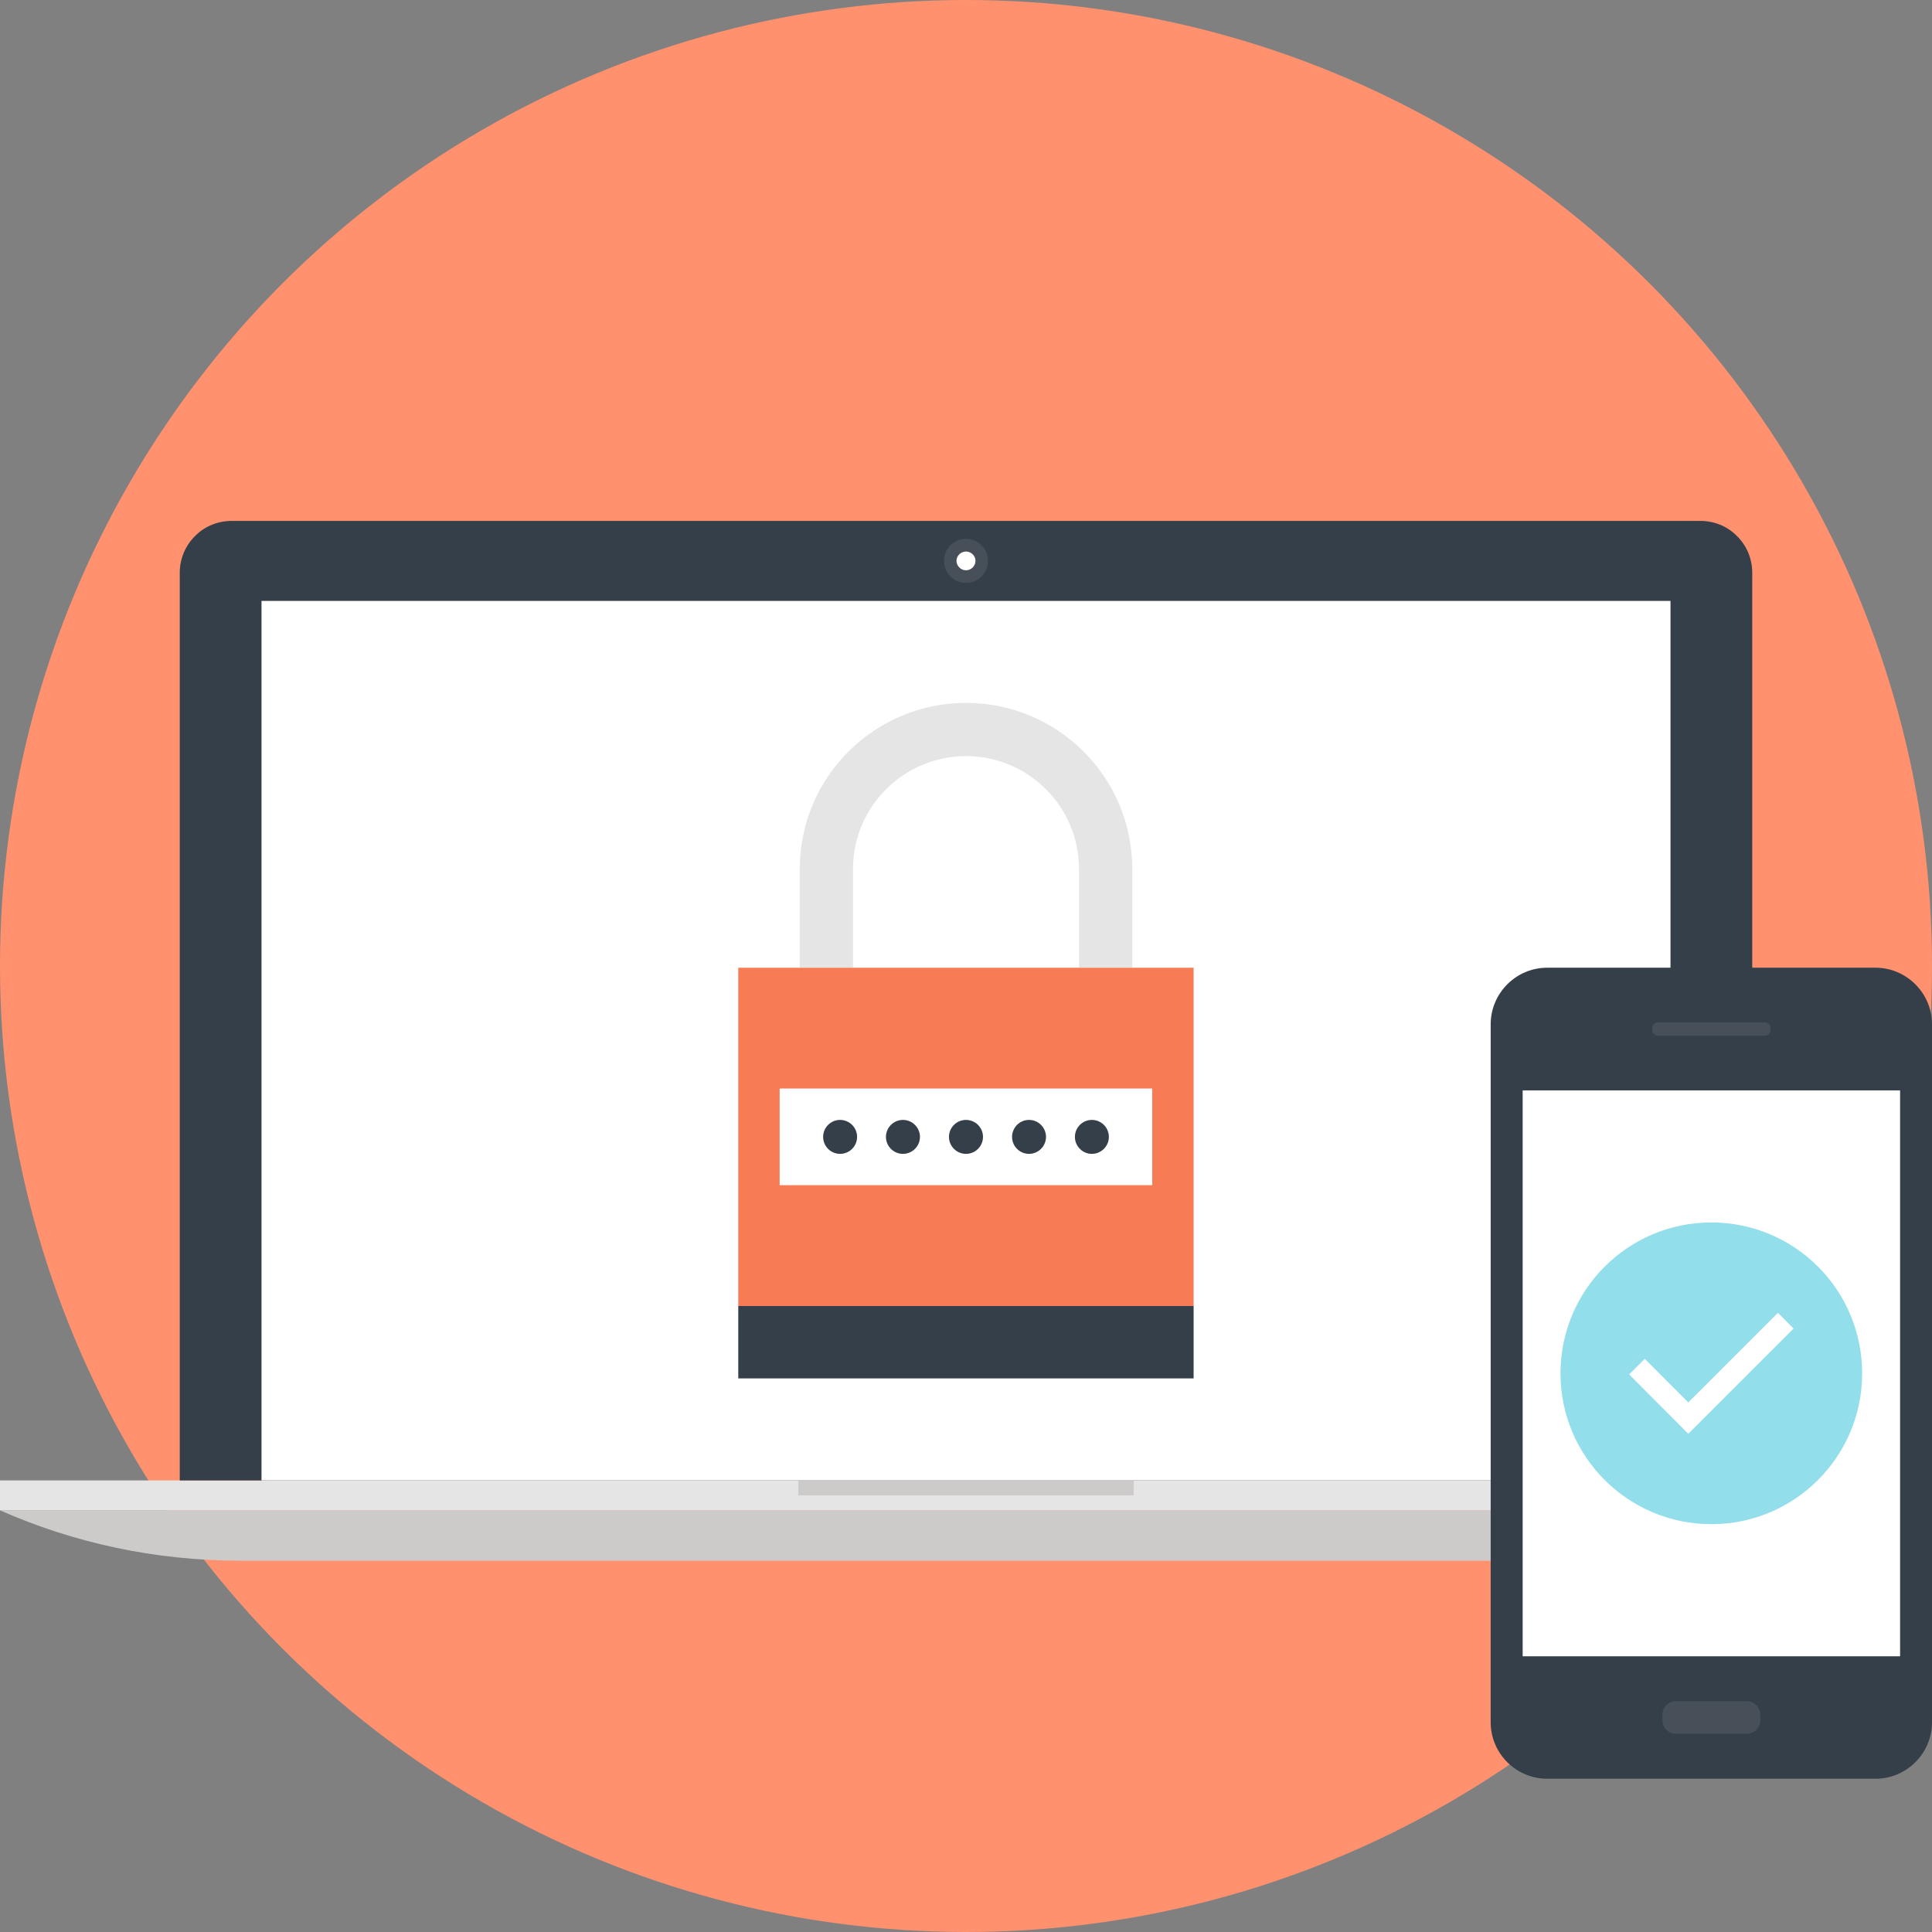 <?xml version="1.0" encoding="iso-8859-1"?>
<!-- Generator: Adobe Illustrator 19.0.0, SVG Export Plug-In . SVG Version: 6.00 Build 0)  -->
<svg version="1.1" id="Layer_1" xmlns="http://www.w3.org/2000/svg" xmlns:xlink="http://www.w3.org/1999/xlink" x="0px" y="0px"
	 viewBox="0 0 512 512" style="enable-background:new 0 0 512 512;" xml:space="preserve">
<rect x="0" y="0" width="512" height="512" fill="#808080" stroke="none"/>
<circle style="fill:#FF916E;" cx="256" cy="256" r="256"/>
<path style="fill:#CCCBCA;" d="M0,400.252c19.469,8.602,41,13.342,63.68,13.342h384.647c22.67,0,44.191-4.743,63.67-13.342H0z"/>
<rect y="392.324" style="fill:#E6E5E5;" width="512" height="7.921"/>
<rect x="211.572" y="392.324" style="fill:#CCCBCA;" width="88.86" height="3.954"/>
<path style="fill:#353F49;" d="M460.324,142.072c-2.643-2.709-6.184-4.027-9.741-4.027H61.42c-3.531,0-7.082,1.315-9.745,4.027
	c-2.702,2.679-4.04,6.21-4.04,9.761v240.498h416.728V151.833C464.364,148.282,463.049,144.747,460.324,142.072z"/>
<path style="fill:#474F59;" d="M261.827,148.625c0,3.257-2.573,5.85-5.833,5.85c-3.26,0-5.827-2.593-5.827-5.85
	c0-3.214,2.567-5.827,5.827-5.827C259.254,142.798,261.827,145.411,261.827,148.625z"/>
<g>
	<path style="fill:#FFFFFF;" d="M258.514,148.625c0,1.387-1.156,2.504-2.52,2.504c-1.344,0-2.514-1.117-2.514-2.504
		c0-1.354,1.169-2.464,2.514-2.464C257.358,146.161,258.514,147.271,258.514,148.625z"/>
	<rect x="69.302" y="159.249" style="fill:#FFFFFF;" width="373.397" height="233.076"/>
</g>
<path style="fill:#E6E5E5;" d="M256.017,186.272c-24.305,0-44.075,19.691-44.075,43.999v26.181h14.115v-26.181
	c0-16.48,13.428-29.891,29.957-29.891c16.51,0,29.931,13.411,29.931,29.891v26.181h14.118v-26.181
	C300.065,205.963,280.318,186.272,256.017,186.272z"/>
<rect x="195.65" y="256.462" style="fill:#F77B55;" width="120.67" height="89.65"/>
<rect x="195.65" y="346.112" style="fill:#353F49;" width="120.67" height="19.179"/>
<rect x="206.617" y="288.471" style="fill:#FFFFFF;" width="98.733" height="25.613"/>
<g>
	<path style="fill:#353F49;" d="M222.631,305.786c-2.474,0-4.492-2.018-4.492-4.502c0-2.474,2.018-4.496,4.492-4.496
		c2.487,0,4.506,2.022,4.506,4.496C227.14,303.768,225.118,305.786,222.631,305.786z"/>
	<path style="fill:#353F49;" d="M239.289,305.786c-2.484,0-4.502-2.018-4.502-4.502c0-2.474,2.018-4.496,4.502-4.496
		c2.474,0,4.509,2.022,4.509,4.496C243.801,303.768,241.763,305.786,239.289,305.786z"/>
	<path style="fill:#353F49;" d="M255.993,305.786c-2.481,0-4.506-2.018-4.506-4.502c0-2.474,2.025-4.496,4.506-4.496
		c2.487,0,4.512,2.022,4.512,4.496C260.506,303.768,258.481,305.786,255.993,305.786z"/>
	<path style="fill:#353F49;" d="M272.704,305.786c-2.484,0-4.496-2.018-4.496-4.502c0-2.474,2.012-4.496,4.496-4.496
		c2.458,0,4.499,2.022,4.499,4.496C277.203,303.768,275.162,305.786,272.704,305.786z"/>
	<path style="fill:#353F49;" d="M289.356,305.786c-2.477,0-4.492-2.018-4.492-4.502c0-2.474,2.015-4.496,4.492-4.496
		c2.484,0,4.506,2.022,4.506,4.496C293.862,303.768,291.84,305.786,289.356,305.786z"/>
	<path style="fill:#353F49;" d="M410.029,471.387c-8.261,0-14.983-6.722-14.983-14.96V271.443c0-8.235,6.722-14.99,14.983-14.99
		h86.997c8.218,0,14.974,6.755,14.974,14.99v184.984c0,8.238-6.755,14.96-14.974,14.96H410.029z"/>
</g>
<g>
	<path style="fill:#474F59;" d="M466.505,455.918c0,1.962-1.589,3.551-3.604,3.551h-18.795c-1.932,0-3.554-1.589-3.554-3.551v-1.52
		c0-1.949,1.622-3.577,3.554-3.577h18.795c2.012,0,3.604,1.628,3.604,3.577V455.918z"/>
	<path style="fill:#474F59;" d="M469.207,273.018c0,0.819-0.644,1.45-1.49,1.45h-28.421c-0.783,0-1.437-0.631-1.437-1.45v-0.611
		c0-0.789,0.651-1.473,1.437-1.473h28.421c0.846,0,1.49,0.684,1.49,1.473V273.018z"/>
</g>
<rect x="403.522" y="288.966" style="fill:#FFFFFF;" width="100.022" height="149.966"/>
<path style="fill:#92DEEB;" d="M493.489,363.953c0,22.062-17.874,39.966-39.962,39.966c-22.085,0-39.979-17.903-39.979-39.966
	c0-22.089,17.894-39.989,39.979-39.989C475.615,323.961,493.489,341.864,493.489,363.953z"/>
<polygon style="fill:#FFFFFF;" points="431.742,364.24 435.871,360.104 447.412,371.659 471.172,347.906 475.321,352.084 
	447.412,379.967 "/>
<g>
</g>
<g>
</g>
<g>
</g>
<g>
</g>
<g>
</g>
<g>
</g>
<g>
</g>
<g>
</g>
<g>
</g>
<g>
</g>
<g>
</g>
<g>
</g>
<g>
</g>
<g>
</g>
<g>
</g>
</svg>
